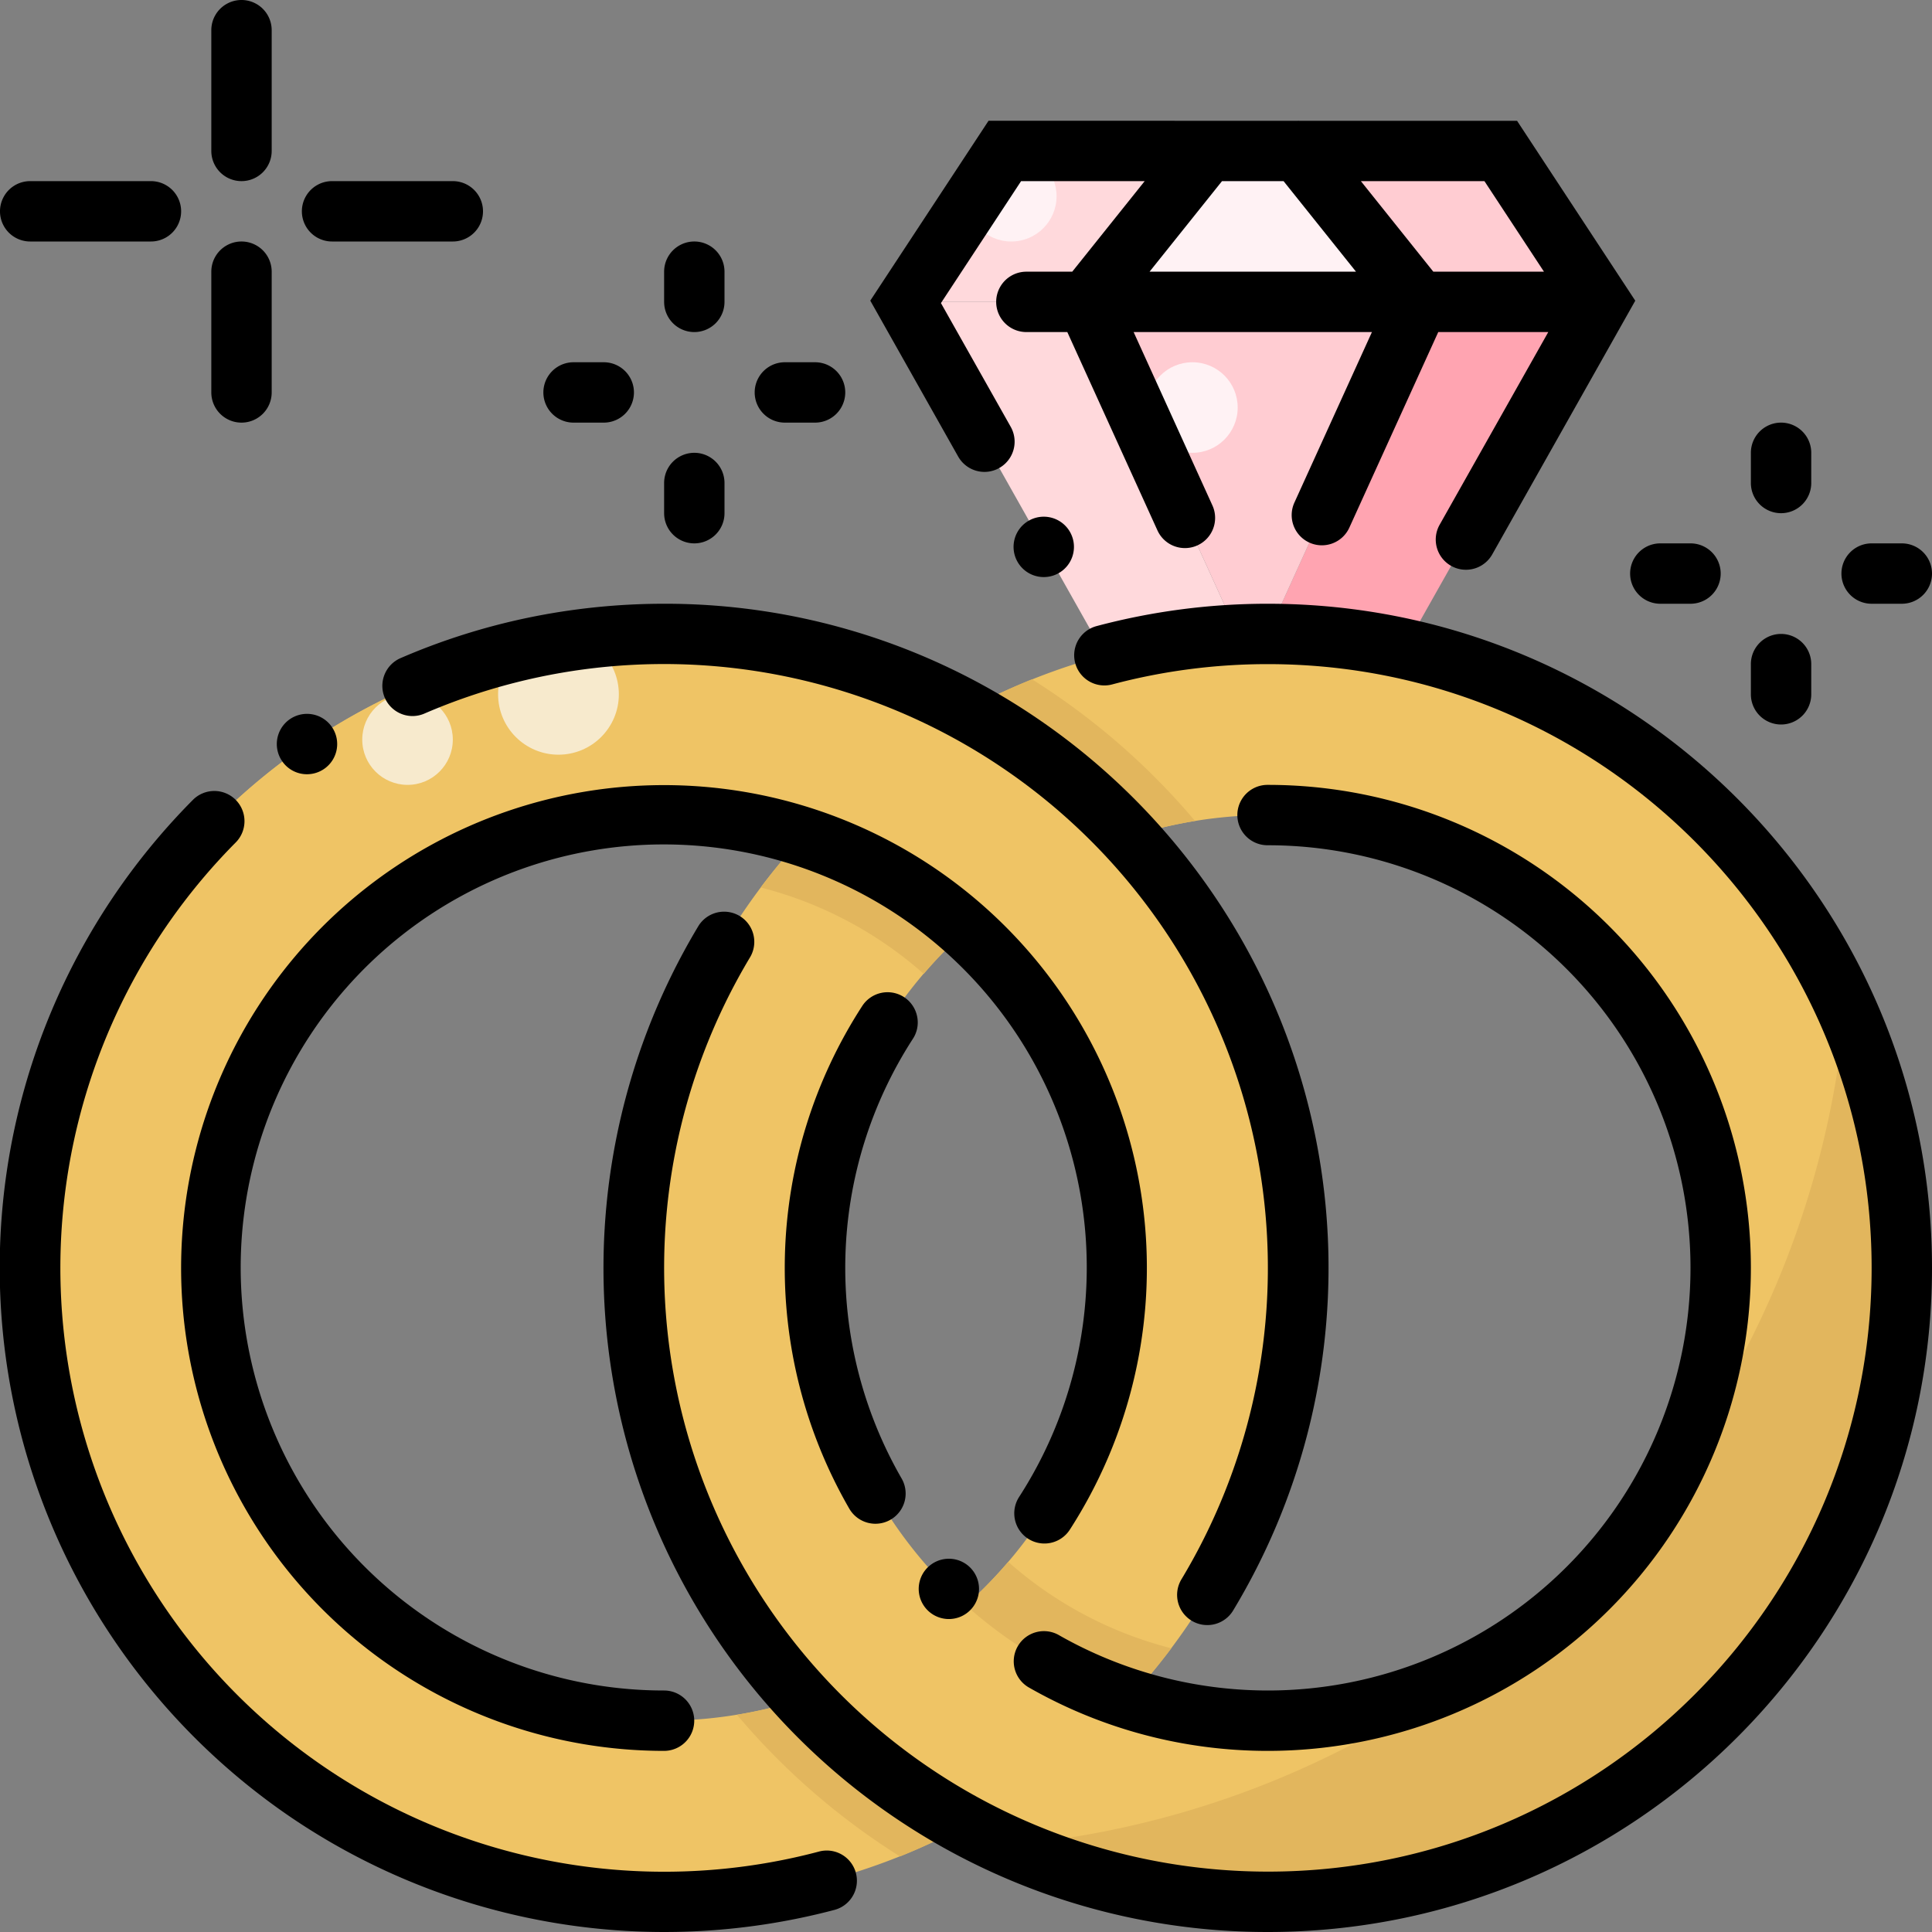 <svg height="512" viewBox="0 0 512 512" width="512" xmlns="http://www.w3.org/2000/svg"><rect x="0" y="0" width="512" height="512" fill="#808080" stroke="none"/><g id="Wedding_Rings" data-name="Wedding Rings"><path d="m176 168a168 168 0 1 0 168 168 168 168 0 0 0 -168-168zm0 288a120 120 0 1 1 120-120 120.136 120.136 0 0 1 -120 120z" fill="#efc465"/><path d="m320 40h-53.714l-26.286 40h48z" fill="#ffd9dc"/><path d="m288 80h-48l54.118 96h33.882v-8z" fill="#ffd9dc"/><path d="m336 168v8h33.882l54.118-96h-48z" fill="#ffa4b1"/><path d="m344 40 32 40h48l-26.286-40z" fill="#ffccd2"/><path d="m376 80h-88l40 88v8h8v-8z" fill="#ffccd2"/><path d="m376 80-32-40h-24l-32 40z" fill="#fff2f4"/><path d="m267.191 413.91a119.986 119.986 0 0 1 -71.882 40.529 185.409 185.409 0 0 0 43.2 37.538 168.51 168.51 0 0 0 71.9-55.168 103.851 103.851 0 0 1 -43.218-22.899z" fill="#e2b65d"/><path d="m267.191 258.09a103.851 103.851 0 0 1 43.21-22.9 168.51 168.51 0 0 0 -71.9-55.168 185.409 185.409 0 0 0 -43.2 37.538 119.986 119.986 0 0 1 71.89 40.53z" fill="#e2b65d"/><path d="m336 168a168 168 0 1 0 168 168 168 168 0 0 0 -168-168zm0 288a120 120 0 1 1 120-120 120.136 120.136 0 0 1 -120 120z" fill="#efc465"/><circle cx="268" cy="52" fill="#fff2f4" r="12"/><circle cx="316" cy="108" fill="#fff2f4" r="12"/><path d="m244.809 258.09a119.986 119.986 0 0 1 71.882-40.529 185.409 185.409 0 0 0 -43.2-37.538 168.51 168.51 0 0 0 -71.9 55.168 103.851 103.851 0 0 1 43.218 22.899z" fill="#e2b65d"/><path d="m56 336a120 120 0 0 1 240 0h48a168 168 0 0 0 -336 0z" fill="#efc465"/><circle cx="108" cy="196" fill="#f7eacd" r="12"/><circle cx="148" cy="184" fill="#f7eacd" r="16"/><path d="m489.041 266.608a243.653 243.653 0 0 1 -44.554 120.647 120.769 120.769 0 0 1 -57.232 57.232 243.653 243.653 0 0 1 -120.647 44.554 168.076 168.076 0 0 0 222.433-222.433z" fill="#e2b65d"/><path d="m276.6 136.93a8.02 8.02 0 0 0 -3.92 1.03 7.993 7.993 0 0 0 -3.04 10.9 8 8 0 1 0 6.96-11.93z"/><path d="m260.9 125.06a8.011 8.011 0 0 0 6.96-11.93l-18.5-32.81 21.24-32.32h32.755l-19.2 24h-12.155a8 8 0 0 0 0 16h10.848l23.869 52.52a8 8 0 1 0 14.566-6.62l-20.86-45.9h63.153l-20.55 45.2a8 8 0 1 0 14.567 6.622l23.558-51.822h29.158l-28.789 51.06a8 8 0 0 0 13.94 7.86l37.89-67.21.009-.03-2.686-4.089c-.022-.033-.043-.066-.066-.1l-28.567-43.471-57.755-.008c-.162-.006-.325 0-.488 0h-23.678c-.119 0-.238 0-.357 0l-57.783-.012-31.329 47.65-.01.03 23.28 41.3a8.015 8.015 0 0 0 6.98 4.08zm132.49-77.06 15.779 24h-29.325l-19.2-24zm-69.545 0h16.31l19.2 24h-54.71z"/><path d="m336 160a176.063 176.063 0 0 0 -45.394 5.92 8 8 0 1 0 4.127 15.459 160.051 160.051 0 0 1 41.267-5.379c88.225 0 160 71.776 160 160s-71.775 160-160 160a160.032 160.032 0 0 1 -137.168-242.411 8 8 0 0 0 -13.7-8.258 175.935 175.935 0 0 0 150.868 266.669c97.047 0 176-78.953 176-176s-78.953-176-176-176z"/><path d="m243.03 269.28a7.994 7.994 0 0 0 -14.53-2.68 127.574 127.574 0 0 0 -3.43 133.21 8 8 0 0 0 13.86-8.01 111.752 111.752 0 0 1 2.99-116.5 7.89 7.89 0 0 0 1.11-6.02z"/><path d="m245.79 415.44a7.991 7.991 0 1 0 5.67-2.36 8.024 8.024 0 0 0 -5.67 2.36z"/><path d="m272.91 447.34a127.355 127.355 0 0 0 62.99 16.66h.1a128 128 0 0 0 0-256h-.09a8 8 0 0 0 0 16h.09a112 112 0 0 1 0 224h-.09a111.905 111.905 0 0 1 -55.091-14.56 8 8 0 1 0 -7.909 13.9z"/><path d="m272.439 407.763a8 8 0 0 0 11.061-2.363 127.968 127.968 0 1 0 -107.521 58.6 8 8 0 0 0 0-16 112.109 112.109 0 1 1 94.1-51.3 8 8 0 0 0 2.36 11.063z"/><path d="m101.98 184.93a8.007 8.007 0 0 0 7.35 4.83 7.912 7.912 0 0 0 3.17-.67 160.052 160.052 0 0 1 200.67 229.32 8 8 0 1 0 13.7 8.26 175.7 175.7 0 0 0 -4.931-189.07 176.8 176.8 0 0 0 -47.54-47.54 175.06 175.06 0 0 0 -98.399-30.06h-.01a177.383 177.383 0 0 0 -36.19 3.73 174.683 174.683 0 0 0 -33.65 10.68 8.011 8.011 0 0 0 -4.17 10.52z"/><path d="m219.11 490.41a7.924 7.924 0 0 0 -2.06.27 160.019 160.019 0 0 1 -154.58-267.42 8.015 8.015 0 0 0 -.04-11.32 8 8 0 0 0 -11.31.04 176.413 176.413 0 0 0 -37.41 55.8 175.71 175.71 0 0 0 16.35 166.62 176.842 176.842 0 0 0 47.54 47.54 176.317 176.317 0 0 0 143.55 24.2 8 8 0 0 0 -2.04-15.73z"/><path d="m81.36 205.18a8 8 0 1 0 -6.61-3.49 7.945 7.945 0 0 0 6.61 3.49z"/><path d="m64 48a8 8 0 0 0 8-8v-32a8 8 0 0 0 -16 0v32a8 8 0 0 0 8 8z"/><path d="m64 112a8 8 0 0 0 8-8v-32a8 8 0 0 0 -16 0v32a8 8 0 0 0 8 8z"/><path d="m8 64h32a8 8 0 0 0 0-16h-32a8 8 0 0 0 0 16z"/><path d="m88 64h32a8 8 0 0 0 0-16h-32a8 8 0 0 0 0 16z"/><path d="m472 136a8 8 0 0 0 8-8v-8a8 8 0 0 0 -16 0v8a8 8 0 0 0 8 8z"/><path d="m472 192a8 8 0 0 0 8-8v-8a8 8 0 0 0 -16 0v8a8 8 0 0 0 8 8z"/><path d="m440 160h8a8 8 0 0 0 0-16h-8a8 8 0 0 0 0 16z"/><path d="m496 160h8a8 8 0 0 0 0-16h-8a8 8 0 0 0 0 16z"/><path d="m184 88a8 8 0 0 0 8-8v-8a8 8 0 0 0 -16 0v8a8 8 0 0 0 8 8z"/><path d="m184 144a8 8 0 0 0 8-8v-8a8 8 0 0 0 -16 0v8a8 8 0 0 0 8 8z"/><path d="m152 112h8a8 8 0 0 0 0-16h-8a8 8 0 0 0 0 16z"/><path d="m208 112h8a8 8 0 0 0 0-16h-8a8 8 0 0 0 0 16z"/></g></svg>
